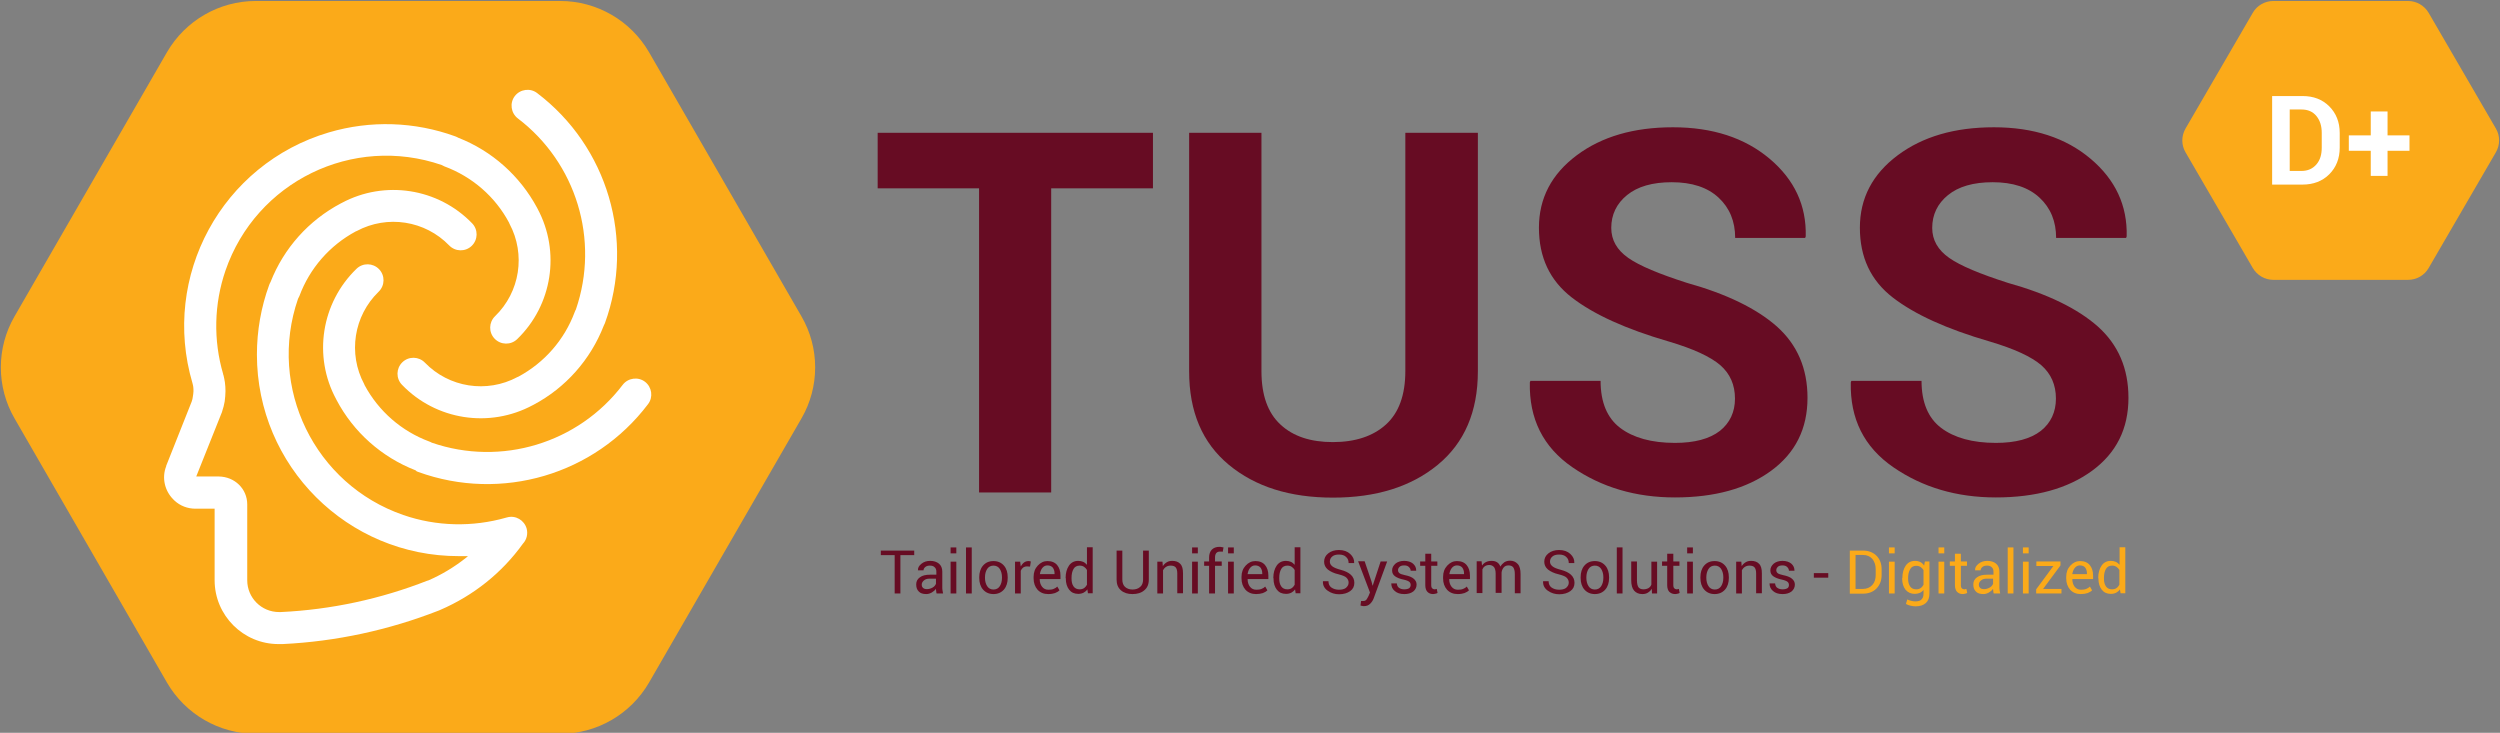 <?xml version="1.0" encoding="utf-8"?>
<!-- Generator: Adobe Illustrator 21.0.0, SVG Export Plug-In . SVG Version: 6.00 Build 0)  -->
<svg version="1.1" id="Layer_1" xmlns="http://www.w3.org/2000/svg" xmlns:xlink="http://www.w3.org/1999/xlink" x="0px" y="0px"
	 viewBox="0 0 1265 370.8" style="enable-background:new 0 0 1265 370.8;" xml:space="preserve">
<rect x="0" y="0" width="1265" height="370.8" fill="#808080" stroke="none"/>
<style type="text/css">
	.st0{fill:#FBAA19;}
	.st1{fill:#FFFFFF;}
	.st2{enable-background:new    ;}
	.st3{fill:#670C23;}
</style>
<g id="Group_3273" transform="translate(-493 -850)">
	<g>
		<path id="Polygon_10" class="st0" d="M1711.5,850.5c4.3,0,8.2,2.3,10.4,6l34,58.5c2.2,3.7,2.2,8.3,0,12.1l-34,58.5
			c-2.1,3.7-6.1,6-10.4,6h-68.2c-4.3,0-8.2-2.3-10.4-6l-34-58.5c-2.2-3.7-2.2-8.3,0-12.1l34-58.5c2.1-3.7,6.1-6,10.4-6H1711.5z"/>
		<g>
			<path class="st1" d="M1642.7,943.4v-44.8h15.4c5.5,0,10,1.7,13.5,5.2c3.5,3.5,5.3,8,5.3,13.5v7.4c0,5.5-1.8,10-5.3,13.5
				c-3.5,3.5-8.1,5.2-13.5,5.2H1642.7z M1651.6,905.6v30.9h5.9c3.2,0,5.7-1.1,7.6-3.3s2.7-5,2.7-8.5v-7.5c0-3.5-0.9-6.3-2.7-8.5
				c-1.8-2.2-4.3-3.3-7.6-3.3H1651.6z"/>
			<path class="st1" d="M1701.1,918.5h11.1v7.8h-11.1v12.7h-8.5v-12.7h-11.1v-7.8h11.1v-12.1h8.5V918.5z"/>
		</g>
	</g>
	<path id="Path_1396" class="st0" d="M776.5,850.5c18.5,0,35.6,9.9,44.9,25.9l77.1,133.6c9.3,16,9.3,35.8,0,51.8l-77.1,133.6
		c-9.3,16-26.4,25.9-44.9,25.9H622.4c-18.5,0-35.6-9.9-44.9-25.9l-77.1-133.6c-9.3-16-9.3-35.8,0-51.8l77.1-133.6
		c9.3-16,26.4-25.9,44.9-25.9H776.5z"/>
	<g>
		<path class="st1" d="M618.1,1105.2v38.4c0,8.9,7.2,16.1,16.1,16.1l0,0c0.9,0,0,0,0.4,0h0.5c25.4-1.2,50.5-6.6,74.2-15.9h0.2
			c7-3,13.6-7,19.6-11.8l0.7-0.6c-1.5,0-3,0-4.6,0c-56.4,0.1-102.2-45.6-102.2-102c0-12,2.1-24,6.2-35.2c0.2-0.5,0.4-1,0.7-1.5
			c6.7-17.1,19.3-31.2,35.6-39.8l0.4-0.2c21.8-11.7,48.8-7.5,66,10.3c3.1,3.2,3,8.3-0.2,11.4c-3.2,3.1-8.3,3-11.4-0.2l0,0
			c-12.2-12.6-31.3-15.6-46.8-7.3l-0.5,0.2c-13.2,7.1-23.3,18.7-28.5,32.7c-0.2,0.5-0.4,0.9-0.7,1.4c-15.5,44.9,8.4,93.9,53.3,109.4
			c16.8,5.8,35,6.2,52.1,1.3l0.4-0.1c4.3-1.2,8.7,1.4,9.9,5.7c0.7,2.7,0,5.6-1.9,7.6c-10.6,14.8-25.1,26.3-41.8,33.5l-0.7,0.3
			c-25.3,9.9-52,15.7-79.1,17h-1.2h-0.9c-17.8,0-32.3-14.5-32.3-32.3l0,0v-36.2h-9.7c-3.9,0-7.7-1.4-10.6-4.1l-0.6-0.6
			c-4.4-4.4-5.9-11-3.6-16.8v-0.2l12.9-32.5l0,0c0.3-0.8,0.5-1.7,0.6-2.6c0.2-0.8,0.2-1.7,0.3-2.6c0-0.7,0-1.5-0.1-2.2
			c-0.1-0.6-0.2-1.3-0.4-1.9l0,0c-16-54.1,14.9-110.9,69-126.9c21-6.2,43.4-5.5,64,2c0.5,0.2,1,0.4,1.5,0.7
			c17.1,6.7,31.2,19.3,39.9,35.5l0.2,0.4c11.7,21.8,7.5,48.8-10.3,66c-3.2,3.1-8.3,3-11.4-0.2c-3.1-3.2-3-8.3,0.2-11.4
			c12.6-12.2,15.6-31.3,7.3-46.8l-0.2-0.5c-7-13.2-18.7-23.3-32.7-28.5c-0.5-0.2-0.9-0.4-1.4-0.7c-45-15.5-93.9,8.4-109.4,53.4
			c-5.8,16.9-6.2,35.2-1.2,52.3c0,0.3,0.1,0.5,0.2,0.7c0.3,1.2,0.5,2.3,0.7,3.5c0.2,1.5,0.3,3,0.3,4.5c0,1.7-0.2,3.5-0.4,5.2
			c-0.3,1.7-0.7,3.4-1.3,5.1c0,0.2-0.1,0.4-0.2,0.6l-12.9,32.3h11.4C611.8,1091.2,618.1,1097.4,618.1,1105.2L618.1,1105.2
			L618.1,1105.2z"/>
		<path class="st1" d="M799.1,1013.5c15.3-42.1,1.4-89.3-34.3-116.4c-3.5-2.7-8.6-2-11.3,1.5c-2.7,3.5-2,8.6,1.5,11.3
			c29.6,22.5,41.5,61.5,29.4,96.7c-0.2,0.4-0.5,0.9-0.6,1.3c-5.2,14-15.3,25.6-28.5,32.7l-0.5,0.2c-15.5,8.3-34.6,5.3-46.8-7.3
			c-3.1-3.2-8.2-3.3-11.4-0.2c-3.2,3.1-3.3,8.2-0.2,11.4c17.2,17.9,44.3,22.1,66.2,10.3l0.4-0.2c16.2-8.6,28.8-22.8,35.5-40
			C798.7,1014.4,798.9,1014,799.1,1013.5z"/>
		<path class="st1" d="M704.6,1088.8c42.1,15.3,89.3,1.4,116.3-34.3c2.7-3.5,2-8.6-1.5-11.3c-3.5-2.7-8.6-2-11.3,1.5
			c-22.5,29.6-61.5,41.4-96.6,29.3c-0.4-0.2-0.9-0.5-1.3-0.6c-14-5.2-25.6-15.3-32.7-28.5l-0.2-0.5c-8.3-15.5-5.3-34.6,7.3-46.8
			c3.2-3.1,3.3-8.2,0.2-11.4c-3.1-3.2-8.2-3.3-11.4-0.2l0,0c-17.8,17.2-22.1,44.2-10.3,66l0.2,0.4c8.6,16.3,22.8,28.9,40,35.6
			C703.6,1088.4,704.1,1088.7,704.6,1088.8z"/>
	</g>
	<g>
		<g class="st2">
			<path class="st3" d="M955.6,1130.9h-7v19.4h-2.9v-19.4h-7v-2.3h16.9V1130.9z"/>
			<path class="st3" d="M966.9,1150.3c-0.1-0.5-0.2-0.9-0.2-1.3c-0.1-0.4-0.1-0.7-0.1-1.1c-0.5,0.8-1.3,1.4-2.1,1.9
				c-0.9,0.5-1.8,0.8-2.8,0.8c-1.7,0-3-0.4-3.8-1.3c-0.9-0.9-1.3-2-1.3-3.6c0-1.5,0.6-2.7,1.9-3.6c1.2-0.9,2.9-1.3,5.1-1.3h3.2v-1.6
				c0-0.9-0.3-1.7-0.9-2.2c-0.6-0.6-1.4-0.8-2.4-0.8c-0.9,0-1.7,0.2-2.3,0.7c-0.6,0.5-0.9,1.1-0.9,1.7h-2.8l0-0.1
				c-0.1-1.2,0.5-2.2,1.7-3.2c1.2-1,2.7-1.5,4.5-1.5c1.8,0,3.3,0.5,4.4,1.4c1.1,0.9,1.7,2.3,1.7,4v7.8c0,0.6,0,1.1,0.1,1.7
				c0.1,0.5,0.2,1.1,0.3,1.6H966.9z M962,1148.1c1.1,0,2-0.3,2.9-0.8c0.9-0.5,1.4-1.2,1.7-1.9v-2.6h-3.3c-1.2,0-2.1,0.3-2.8,0.9
				s-1.1,1.3-1.1,2.1c0,0.7,0.2,1.3,0.7,1.7C960.5,1147.9,961.2,1148.1,962,1148.1z"/>
			<path class="st3" d="M977,1130H974v-3h2.9V1130z M977,1150.3H974v-16.1h2.9V1150.3z"/>
			<path class="st3" d="M984.7,1150.3h-2.9V1127h2.9V1150.3z"/>
			<path class="st3" d="M988.5,1142.1c0-2.4,0.6-4.4,1.9-5.9c1.3-1.5,3-2.3,5.3-2.3c2.2,0,4,0.8,5.3,2.3c1.3,1.5,1.9,3.5,1.9,5.9
				v0.3c0,2.4-0.6,4.4-1.9,5.9c-1.3,1.5-3.1,2.3-5.3,2.3s-4-0.8-5.3-2.3c-1.3-1.5-1.9-3.5-1.9-5.9V1142.1z M991.4,1142.4
				c0,1.7,0.4,3.1,1.1,4.2c0.7,1.1,1.8,1.7,3.2,1.7c1.4,0,2.5-0.6,3.2-1.7c0.7-1.1,1.1-2.5,1.1-4.2v-0.3c0-1.7-0.4-3.1-1.1-4.2
				c-0.7-1.1-1.8-1.7-3.2-1.7c-1.4,0-2.5,0.6-3.2,1.7c-0.7,1.1-1.1,2.5-1.1,4.2V1142.4z"/>
			<path class="st3" d="M1014.2,1136.7l-1.5-0.1c-0.8,0-1.4,0.2-2,0.6c-0.5,0.4-0.9,0.9-1.2,1.6v11.5h-2.9v-16.1h2.6l0.3,2.4
				c0.5-0.8,1-1.5,1.7-2c0.7-0.5,1.4-0.7,2.3-0.7c0.2,0,0.4,0,0.6,0.1c0.2,0,0.4,0.1,0.5,0.1L1014.2,1136.7z"/>
			<path class="st3" d="M1023.4,1150.6c-2.2,0-4-0.7-5.4-2.2c-1.3-1.5-2-3.4-2-5.8v-0.7c0-2.3,0.7-4.2,2.1-5.7
				c1.4-1.5,3-2.3,4.9-2.3c2.2,0,3.8,0.7,4.9,2s1.7,3.1,1.7,5.3v1.8h-10.5l0,0.1c0,1.5,0.4,2.8,1.2,3.8c0.8,1,1.8,1.5,3.2,1.5
				c1,0,1.9-0.1,2.6-0.4c0.8-0.3,1.4-0.7,1.9-1.2l1.1,1.9c-0.6,0.6-1.3,1-2.3,1.4C1025.9,1150.4,1024.8,1150.6,1023.4,1150.6z
				 M1023,1136.1c-1,0-1.8,0.4-2.5,1.2c-0.7,0.8-1.1,1.9-1.3,3.1l0,0.1h7.4v-0.4c0-1.1-0.3-2.1-0.9-2.9
				C1025.1,1136.5,1024.2,1136.1,1023,1136.1z"/>
			<path class="st3" d="M1032.2,1142.5c0-2.6,0.6-4.7,1.7-6.3c1.1-1.6,2.7-2.4,4.7-2.4c0.9,0,1.8,0.2,2.5,0.5
				c0.7,0.3,1.4,0.9,1.9,1.5v-8.9h2.9v23.3h-2.4l-0.3-2c-0.5,0.8-1.2,1.3-1.9,1.7c-0.8,0.4-1.7,0.6-2.7,0.6c-2,0-3.5-0.7-4.6-2.1
				c-1.1-1.4-1.7-3.3-1.7-5.6V1142.5z M1035.2,1142.8c0,1.6,0.3,2.9,1,3.9c0.7,1,1.7,1.5,3.1,1.5c0.9,0,1.6-0.2,2.2-0.6
				c0.6-0.4,1.1-1,1.5-1.7v-7.5c-0.4-0.7-0.9-1.2-1.5-1.6c-0.6-0.4-1.3-0.6-2.2-0.6c-1.4,0-2.5,0.6-3.1,1.7c-0.7,1.2-1,2.7-1,4.5
				V1142.8z"/>
			<path class="st3" d="M1074.3,1128.6v14.7c0,2.4-0.8,4.2-2.3,5.4c-1.5,1.3-3.5,1.9-6,1.9c-2.4,0-4.3-0.6-5.8-1.9
				c-1.5-1.3-2.2-3.1-2.2-5.4v-14.7h2.9v14.7c0,1.6,0.5,2.9,1.4,3.7c0.9,0.8,2.2,1.3,3.7,1.3c1.6,0,2.9-0.4,3.9-1.3
				c1-0.8,1.5-2.1,1.5-3.7v-14.7H1074.3z"/>
			<path class="st3" d="M1081.2,1134.1l0.2,2.4c0.5-0.9,1.2-1.5,2-2c0.8-0.5,1.7-0.7,2.8-0.7c1.7,0,3.1,0.5,4,1.5
				c1,1,1.4,2.6,1.4,4.7v10.2h-2.9v-10.1c0-1.4-0.3-2.4-0.8-3s-1.4-0.9-2.6-0.9c-0.8,0-1.6,0.2-2.2,0.6c-0.7,0.4-1.2,1-1.6,1.7v11.8
				h-2.9v-16.1H1081.2z"/>
			<path class="st3" d="M1099.1,1130h-2.9v-3h2.9V1130z M1099.1,1150.3h-2.9v-16.1h2.9V1150.3z"/>
			<path class="st3" d="M1104.8,1150.3v-14h-2.5v-2.2h2.5v-2c0-1.7,0.5-3.1,1.4-4c0.9-0.9,2.2-1.4,3.8-1.4c0.3,0,0.7,0,1,0.1
				c0.3,0.1,0.7,0.1,1.1,0.2l-0.4,2.2c-0.2,0-0.4-0.1-0.6-0.1c-0.3,0-0.5,0-0.8,0c-0.9,0-1.5,0.3-1.9,0.8c-0.4,0.5-0.6,1.3-0.6,2.2
				v2h3.4v2.2h-3.4v14H1104.8z"/>
			<path class="st3" d="M1117.3,1130h-2.9v-3h2.9V1130z M1117.3,1150.3h-2.9v-16.1h2.9V1150.3z"/>
			<path class="st3" d="M1128.6,1150.6c-2.2,0-4-0.7-5.4-2.2c-1.3-1.5-2-3.4-2-5.8v-0.7c0-2.3,0.7-4.2,2.1-5.7
				c1.4-1.5,3-2.3,4.9-2.3c2.2,0,3.8,0.7,4.9,2c1.1,1.3,1.7,3.1,1.7,5.3v1.8h-10.5l0,0.1c0,1.5,0.4,2.8,1.2,3.8
				c0.8,1,1.8,1.5,3.2,1.5c1,0,1.9-0.1,2.6-0.4c0.8-0.3,1.4-0.7,1.9-1.2l1.1,1.9c-0.6,0.6-1.3,1-2.3,1.4
				C1131,1150.4,1129.9,1150.6,1128.6,1150.6z M1128.1,1136.1c-1,0-1.8,0.4-2.5,1.2c-0.7,0.8-1.1,1.9-1.3,3.1l0,0.1h7.4v-0.4
				c0-1.1-0.3-2.1-0.9-2.9C1130.2,1136.5,1129.3,1136.1,1128.1,1136.1z"/>
			<path class="st3" d="M1137.3,1142.5c0-2.6,0.6-4.7,1.7-6.3c1.1-1.6,2.7-2.4,4.7-2.4c0.9,0,1.8,0.2,2.5,0.5
				c0.7,0.3,1.4,0.9,1.9,1.5v-8.9h2.9v23.3h-2.4l-0.3-2c-0.5,0.8-1.2,1.3-1.9,1.7c-0.8,0.4-1.7,0.6-2.7,0.6c-2,0-3.5-0.7-4.6-2.1
				c-1.1-1.4-1.7-3.3-1.7-5.6V1142.5z M1140.3,1142.8c0,1.6,0.3,2.9,1,3.9c0.7,1,1.7,1.5,3.1,1.5c0.9,0,1.6-0.2,2.2-0.6
				c0.6-0.4,1.1-1,1.5-1.7v-7.5c-0.4-0.7-0.9-1.2-1.5-1.6c-0.6-0.4-1.3-0.6-2.2-0.6c-1.4,0-2.5,0.6-3.1,1.7c-0.7,1.2-1,2.7-1,4.5
				V1142.8z"/>
			<path class="st3" d="M1175.4,1144.8c0-1-0.4-1.8-1.1-2.5c-0.7-0.7-2.1-1.2-4-1.7c-2.3-0.5-4.1-1.4-5.4-2.4
				c-1.3-1.1-1.9-2.4-1.9-4c0-1.7,0.7-3.1,2.1-4.2c1.4-1.1,3.2-1.7,5.4-1.7c2.4,0,4.3,0.7,5.7,2c1.4,1.3,2.1,2.8,2,4.5l0,0.1h-2.8
				c0-1.3-0.4-2.3-1.3-3.1c-0.8-0.8-2-1.2-3.6-1.2c-1.5,0-2.6,0.3-3.4,1c-0.8,0.7-1.2,1.5-1.2,2.6c0,0.9,0.4,1.7,1.3,2.4
				c0.8,0.6,2.2,1.2,4.1,1.7c2.3,0.6,4,1.4,5.2,2.5c1.2,1.1,1.8,2.5,1.8,4.1c0,1.8-0.7,3.2-2.1,4.2s-3.3,1.6-5.6,1.6
				c-2.2,0-4.1-0.6-5.8-1.8c-1.7-1.2-2.5-2.8-2.4-4.7l0-0.1h2.8c0,1.4,0.5,2.5,1.5,3.2c1,0.7,2.3,1.1,3.8,1.1c1.5,0,2.7-0.3,3.5-0.9
				C1174.9,1146.7,1175.4,1145.9,1175.4,1144.8z"/>
			<path class="st3" d="M1187,1144.3l0.5,2h0.1l4-12.2h3.3l-6.8,18.6c-0.4,1.1-1,2-1.8,2.8c-0.8,0.8-1.8,1.2-3.1,1.2
				c-0.2,0-0.5,0-0.9-0.1c-0.4-0.1-0.7-0.1-0.9-0.2l0.3-2.3c-0.1,0,0.1,0,0.5,0c0.4,0,0.7,0,0.8,0c0.6,0,1.1-0.3,1.5-0.8
				c0.4-0.6,0.7-1.2,1-1.8l0.7-1.7l-6-15.8h3.3L1187,1144.3z"/>
			<path class="st3" d="M1206.8,1146c0-0.6-0.2-1.2-0.7-1.6c-0.5-0.4-1.4-0.8-2.8-1.1c-2-0.4-3.4-1-4.4-1.7c-1-0.7-1.5-1.7-1.5-3
				c0-1.3,0.6-2.4,1.7-3.4c1.1-0.9,2.6-1.4,4.4-1.4c1.9,0,3.4,0.5,4.5,1.4c1.1,1,1.6,2.1,1.6,3.5l0,0.1h-2.8c0-0.7-0.3-1.3-0.9-1.9
				c-0.6-0.6-1.4-0.8-2.4-0.8c-1,0-1.8,0.2-2.3,0.7c-0.5,0.5-0.8,1-0.8,1.7c0,0.6,0.2,1.1,0.7,1.5c0.4,0.4,1.4,0.7,2.7,1
				c2,0.4,3.6,1,4.5,1.8c1,0.8,1.5,1.8,1.5,3c0,1.4-0.6,2.6-1.7,3.5c-1.2,0.9-2.7,1.3-4.5,1.3c-2.1,0-3.7-0.5-4.9-1.6
				c-1.2-1-1.7-2.3-1.7-3.7l0-0.1h2.8c0.1,1,0.4,1.8,1.2,2.3c0.7,0.5,1.6,0.7,2.6,0.7c1,0,1.9-0.2,2.5-0.6
				C1206.5,1147.2,1206.8,1146.7,1206.8,1146z"/>
			<path class="st3" d="M1217.2,1130.2v3.9h3.1v2.2h-3.1v9.8c0,0.8,0.2,1.3,0.5,1.6c0.3,0.3,0.7,0.5,1.2,0.5c0.2,0,0.4,0,0.6-0.1
				c0.2,0,0.4-0.1,0.5-0.1l0.4,2c-0.2,0.2-0.5,0.3-1,0.4c-0.4,0.1-0.8,0.2-1.3,0.2c-1.2,0-2.1-0.4-2.8-1.1c-0.7-0.7-1.1-1.9-1.1-3.4
				v-9.8h-2.6v-2.2h2.6v-3.9H1217.2z"/>
			<path class="st3" d="M1230.6,1150.6c-2.2,0-4-0.7-5.4-2.2c-1.3-1.5-2-3.4-2-5.8v-0.7c0-2.3,0.7-4.2,2.1-5.7
				c1.4-1.5,3-2.3,4.9-2.3c2.2,0,3.8,0.7,4.9,2c1.1,1.3,1.7,3.1,1.7,5.3v1.8h-10.5l0,0.1c0,1.5,0.4,2.8,1.2,3.8
				c0.8,1,1.8,1.5,3.2,1.5c1,0,1.9-0.1,2.6-0.4c0.8-0.3,1.4-0.7,1.9-1.2l1.1,1.9c-0.6,0.6-1.3,1-2.3,1.4
				C1233.1,1150.4,1232,1150.6,1230.6,1150.6z M1230.2,1136.1c-1,0-1.8,0.4-2.5,1.2c-0.7,0.8-1.1,1.9-1.3,3.1l0,0.1h7.4v-0.4
				c0-1.1-0.3-2.1-0.9-2.9C1232.3,1136.5,1231.4,1136.1,1230.2,1136.1z"/>
			<path class="st3" d="M1242.7,1134.1l0.2,2.1c0.5-0.8,1.2-1.4,2-1.8c0.8-0.4,1.8-0.6,2.8-0.6c1.1,0,2,0.2,2.8,0.7
				c0.8,0.5,1.3,1.2,1.7,2.2c0.5-0.9,1.2-1.6,2-2.2c0.8-0.5,1.8-0.8,2.9-0.8c1.6,0,2.9,0.6,3.9,1.7c1,1.1,1.4,2.8,1.4,5.1v9.7h-2.9
				v-9.7c0-1.6-0.3-2.7-0.8-3.4c-0.5-0.7-1.4-1-2.4-1c-1,0-1.8,0.3-2.4,1c-0.6,0.7-1,1.6-1.1,2.6v0.1v10.2h-3v-9.7
				c0-1.5-0.3-2.6-0.8-3.3c-0.6-0.7-1.4-1.1-2.4-1.1c-0.9,0-1.6,0.2-2.2,0.6c-0.6,0.4-1,0.9-1.3,1.6v12h-2.9v-16.1H1242.7z"/>
			<path class="st3" d="M1286.8,1144.8c0-1-0.4-1.8-1.1-2.5c-0.7-0.7-2.1-1.2-4-1.7c-2.3-0.5-4.1-1.4-5.4-2.4
				c-1.3-1.1-1.9-2.4-1.9-4c0-1.7,0.7-3.1,2.1-4.2c1.4-1.1,3.2-1.7,5.4-1.7c2.4,0,4.3,0.7,5.7,2c1.4,1.3,2.1,2.8,2,4.5l0,0.1h-2.8
				c0-1.3-0.4-2.3-1.3-3.1c-0.8-0.8-2-1.2-3.6-1.2c-1.5,0-2.6,0.3-3.4,1c-0.8,0.7-1.2,1.5-1.2,2.6c0,0.9,0.4,1.7,1.3,2.4
				s2.2,1.2,4.1,1.7c2.3,0.6,4,1.4,5.2,2.5c1.2,1.1,1.8,2.5,1.8,4.1c0,1.8-0.7,3.2-2.1,4.2s-3.3,1.6-5.6,1.6c-2.2,0-4.1-0.6-5.8-1.8
				c-1.7-1.2-2.5-2.8-2.4-4.7l0-0.1h2.8c0,1.4,0.5,2.5,1.5,3.2c1,0.7,2.3,1.1,3.8,1.1c1.5,0,2.7-0.3,3.5-0.9
				C1286.3,1146.7,1286.8,1145.9,1286.8,1144.8z"/>
			<path class="st3" d="M1292.8,1142.1c0-2.4,0.6-4.4,1.9-5.9c1.3-1.5,3-2.3,5.3-2.3c2.2,0,4,0.8,5.3,2.3c1.3,1.5,1.9,3.5,1.9,5.9
				v0.3c0,2.4-0.6,4.4-1.9,5.9c-1.3,1.5-3.1,2.3-5.3,2.3c-2.2,0-4-0.8-5.3-2.3c-1.3-1.5-1.9-3.5-1.9-5.9V1142.1z M1295.7,1142.4
				c0,1.7,0.4,3.1,1.1,4.2c0.7,1.1,1.8,1.7,3.2,1.7c1.4,0,2.5-0.6,3.2-1.7c0.7-1.1,1.1-2.5,1.1-4.2v-0.3c0-1.7-0.4-3.1-1.1-4.2
				c-0.7-1.1-1.8-1.7-3.2-1.7c-1.4,0-2.5,0.6-3.2,1.7c-0.7,1.1-1.1,2.5-1.1,4.2V1142.4z"/>
			<path class="st3" d="M1314,1150.3h-2.9V1127h2.9V1150.3z"/>
			<path class="st3" d="M1328.8,1147.9c-0.5,0.9-1.2,1.5-2,2s-1.7,0.7-2.8,0.7c-1.8,0-3.1-0.6-4.1-1.7c-1-1.1-1.5-2.9-1.5-5.3v-9.5
				h2.9v9.5c0,1.7,0.3,2.9,0.8,3.6c0.5,0.6,1.3,1,2.4,1c1,0,1.9-0.2,2.6-0.6c0.7-0.4,1.2-1,1.5-1.8v-11.6h2.9v16.1h-2.6
				L1328.8,1147.9z"/>
			<path class="st3" d="M1339.7,1130.2v3.9h3.1v2.2h-3.1v9.8c0,0.8,0.2,1.3,0.5,1.6c0.3,0.3,0.7,0.5,1.2,0.5c0.2,0,0.4,0,0.6-0.1
				c0.2,0,0.4-0.1,0.5-0.1l0.4,2c-0.2,0.2-0.5,0.3-1,0.4c-0.4,0.1-0.8,0.2-1.3,0.2c-1.2,0-2.1-0.4-2.9-1.1c-0.7-0.7-1.1-1.9-1.1-3.4
				v-9.8h-2.6v-2.2h2.6v-3.9H1339.7z"/>
			<path class="st3" d="M1349.6,1130h-2.9v-3h2.9V1130z M1349.6,1150.3h-2.9v-16.1h2.9V1150.3z"/>
			<path class="st3" d="M1353.4,1142.1c0-2.4,0.6-4.4,1.9-5.9c1.3-1.5,3-2.3,5.3-2.3c2.2,0,4,0.8,5.3,2.3c1.3,1.5,1.9,3.5,1.9,5.9
				v0.3c0,2.4-0.6,4.4-1.9,5.9c-1.3,1.5-3.1,2.3-5.3,2.3c-2.2,0-4-0.8-5.3-2.3c-1.3-1.5-1.9-3.5-1.9-5.9V1142.1z M1356.4,1142.4
				c0,1.7,0.4,3.1,1.1,4.2c0.7,1.1,1.8,1.7,3.2,1.7c1.4,0,2.5-0.6,3.2-1.7c0.7-1.1,1.1-2.5,1.1-4.2v-0.3c0-1.7-0.4-3.1-1.1-4.2
				c-0.7-1.1-1.8-1.7-3.2-1.7c-1.4,0-2.5,0.6-3.2,1.7c-0.7,1.1-1.1,2.5-1.1,4.2V1142.4z"/>
			<path class="st3" d="M1374.1,1134.1l0.2,2.4c0.5-0.9,1.2-1.5,2-2c0.8-0.5,1.7-0.7,2.8-0.7c1.7,0,3.1,0.5,4,1.5
				c1,1,1.4,2.6,1.4,4.7v10.2h-2.9v-10.1c0-1.4-0.3-2.4-0.8-3s-1.4-0.9-2.6-0.9c-0.8,0-1.6,0.2-2.2,0.6c-0.7,0.4-1.2,1-1.6,1.7v11.8
				h-2.9v-16.1H1374.1z"/>
			<path class="st3" d="M1398.2,1146c0-0.6-0.2-1.2-0.7-1.6c-0.5-0.4-1.4-0.8-2.8-1.1c-2-0.4-3.4-1-4.4-1.7c-1-0.7-1.5-1.7-1.5-3
				c0-1.3,0.6-2.4,1.7-3.4c1.1-0.9,2.6-1.4,4.4-1.4c1.9,0,3.4,0.5,4.5,1.4c1.1,1,1.6,2.1,1.6,3.5l0,0.1h-2.8c0-0.7-0.3-1.3-0.9-1.9
				c-0.6-0.6-1.4-0.8-2.4-0.8c-1,0-1.8,0.2-2.3,0.7c-0.5,0.5-0.8,1-0.8,1.7c0,0.6,0.2,1.1,0.7,1.5c0.4,0.4,1.4,0.7,2.7,1
				c2,0.4,3.6,1,4.5,1.8c1,0.8,1.5,1.8,1.5,3c0,1.4-0.6,2.6-1.7,3.5c-1.2,0.9-2.7,1.3-4.5,1.3c-2.1,0-3.7-0.5-4.9-1.6
				c-1.2-1-1.7-2.3-1.7-3.7l0-0.1h2.8c0.1,1,0.4,1.8,1.2,2.3s1.6,0.7,2.6,0.7c1,0,1.9-0.2,2.5-0.6
				C1398,1147.2,1398.2,1146.7,1398.2,1146z"/>
			<path class="st3" d="M1418.1,1142.3h-7.3v-2.3h7.3V1142.3z"/>
		</g>
		<g class="st2">
			<path class="st0" d="M1429,1150.3v-21.7h6.7c2.8,0,5.1,0.9,6.8,2.6c1.7,1.7,2.6,4,2.6,6.8v3c0,2.8-0.9,5-2.6,6.8
				c-1.7,1.7-4,2.6-6.8,2.6H1429z M1431.9,1130.9v17.1h3.7c2,0,3.6-0.7,4.8-2c1.2-1.3,1.7-3,1.7-5.1v-3c0-2-0.6-3.7-1.7-5.1
				c-1.2-1.3-2.7-2-4.8-2H1431.9z"/>
			<path class="st0" d="M1451.7,1130h-2.9v-3h2.9V1130z M1451.7,1150.3h-2.9v-16.1h2.9V1150.3z"/>
			<path class="st0" d="M1455.6,1142.5c0-2.6,0.6-4.7,1.7-6.3c1.1-1.6,2.7-2.4,4.7-2.4c1,0,1.9,0.2,2.7,0.6c0.8,0.4,1.4,1,1.9,1.8
				l0.4-2.1h2.3v16.2c0,2.1-0.6,3.7-1.8,4.8c-1.2,1.1-2.9,1.7-5.2,1.7c-0.8,0-1.6-0.1-2.5-0.3c-0.9-0.2-1.7-0.5-2.4-0.9l0.7-2.3
				c0.5,0.3,1.2,0.5,1.9,0.7c0.7,0.2,1.5,0.3,2.2,0.3c1.4,0,2.5-0.3,3.1-1c0.7-0.7,1-1.6,1-3v-1.8c-0.5,0.7-1.2,1.2-1.9,1.5
				c-0.7,0.3-1.6,0.5-2.5,0.5c-2,0-3.5-0.7-4.7-2.1c-1.1-1.4-1.7-3.3-1.7-5.6V1142.5z M1458.5,1142.8c0,1.6,0.3,2.9,1,3.9
				c0.7,1,1.7,1.5,3.1,1.5c0.9,0,1.6-0.2,2.2-0.6c0.6-0.4,1.1-1,1.5-1.7v-7.4c-0.4-0.7-0.9-1.2-1.5-1.6c-0.6-0.4-1.3-0.6-2.2-0.6
				c-1.4,0-2.5,0.6-3.1,1.8c-0.7,1.2-1,2.7-1,4.5V1142.8z"/>
			<path class="st0" d="M1476.8,1130h-2.9v-3h2.9V1130z M1476.8,1150.3h-2.9v-16.1h2.9V1150.3z"/>
			<path class="st0" d="M1485.2,1130.2v3.9h3.1v2.2h-3.1v9.8c0,0.8,0.2,1.3,0.5,1.6c0.3,0.3,0.7,0.5,1.2,0.5c0.2,0,0.4,0,0.6-0.1
				c0.2,0,0.4-0.1,0.5-0.1l0.4,2c-0.2,0.2-0.5,0.3-1,0.4c-0.4,0.1-0.8,0.2-1.3,0.2c-1.2,0-2.1-0.4-2.8-1.1c-0.7-0.7-1.1-1.9-1.1-3.4
				v-9.8h-2.6v-2.2h2.6v-3.9H1485.2z"/>
			<path class="st0" d="M1501.8,1150.3c-0.1-0.5-0.2-0.9-0.2-1.3c-0.1-0.4-0.1-0.7-0.1-1.1c-0.5,0.8-1.3,1.4-2.1,1.9
				c-0.9,0.5-1.8,0.8-2.8,0.8c-1.7,0-3-0.4-3.8-1.3c-0.9-0.9-1.3-2-1.3-3.6c0-1.5,0.6-2.7,1.9-3.6c1.2-0.9,2.9-1.3,5.1-1.3h3.2v-1.6
				c0-0.9-0.3-1.7-0.9-2.2c-0.6-0.6-1.4-0.8-2.4-0.8c-0.9,0-1.7,0.2-2.3,0.7c-0.6,0.5-0.9,1.1-0.9,1.7h-2.8l0-0.1
				c-0.1-1.2,0.5-2.2,1.7-3.2c1.2-1,2.7-1.5,4.5-1.5c1.8,0,3.3,0.5,4.4,1.4c1.1,0.9,1.7,2.3,1.7,4v7.8c0,0.6,0,1.1,0.1,1.7
				s0.2,1.1,0.3,1.6H1501.8z M1496.9,1148.1c1.1,0,2-0.3,2.9-0.8c0.9-0.5,1.4-1.2,1.7-1.9v-2.6h-3.3c-1.2,0-2.1,0.3-2.8,0.9
				s-1.1,1.3-1.1,2.1c0,0.7,0.2,1.3,0.7,1.7C1495.4,1147.9,1496,1148.1,1496.9,1148.1z"/>
			<path class="st0" d="M1511.8,1150.3h-2.9V1127h2.9V1150.3z"/>
			<path class="st0" d="M1519.5,1130h-2.9v-3h2.9V1130z M1519.5,1150.3h-2.9v-16.1h2.9V1150.3z"/>
			<path class="st0" d="M1526.8,1148h9.3v2.3h-12.8v-2.1l8.7-11.8h-8.6v-2.3h12.2v2L1526.8,1148z"/>
			<path class="st0" d="M1545.9,1150.6c-2.2,0-4-0.7-5.4-2.2c-1.3-1.5-2-3.4-2-5.8v-0.7c0-2.3,0.7-4.2,2.1-5.7
				c1.4-1.5,3-2.3,4.9-2.3c2.2,0,3.8,0.7,4.9,2c1.1,1.3,1.7,3.1,1.7,5.3v1.8h-10.5l0,0.1c0,1.5,0.4,2.8,1.2,3.8
				c0.8,1,1.8,1.5,3.2,1.5c1,0,1.9-0.1,2.6-0.4c0.8-0.3,1.4-0.7,1.9-1.2l1.1,1.9c-0.6,0.6-1.3,1-2.3,1.4
				C1548.4,1150.4,1547.2,1150.6,1545.9,1150.6z M1545.4,1136.1c-1,0-1.8,0.4-2.5,1.2c-0.7,0.8-1.1,1.9-1.3,3.1l0,0.1h7.4v-0.4
				c0-1.1-0.3-2.1-0.9-2.9C1547.6,1136.5,1546.6,1136.1,1545.4,1136.1z"/>
			<path class="st0" d="M1554.7,1142.5c0-2.6,0.6-4.7,1.7-6.3c1.1-1.6,2.7-2.4,4.7-2.4c0.9,0,1.8,0.2,2.5,0.5
				c0.7,0.3,1.4,0.9,1.9,1.5v-8.9h2.9v23.3h-2.4l-0.3-2c-0.5,0.8-1.2,1.3-1.9,1.7c-0.8,0.4-1.7,0.6-2.7,0.6c-2,0-3.5-0.7-4.6-2.1
				c-1.1-1.4-1.7-3.3-1.7-5.6V1142.5z M1557.6,1142.8c0,1.6,0.3,2.9,1,3.9c0.7,1,1.7,1.5,3.1,1.5c0.9,0,1.6-0.2,2.2-0.6
				c0.6-0.4,1.1-1,1.5-1.7v-7.5c-0.4-0.7-0.9-1.2-1.5-1.6c-0.6-0.4-1.3-0.6-2.2-0.6c-1.4,0-2.5,0.6-3.1,1.7c-0.7,1.2-1,2.7-1,4.5
				V1142.8z"/>
		</g>
		<g class="st2">
			<path class="st3" d="M1076.4,945.3h-51.5v153.9h-36.5V945.3h-51.3v-28.1h139.3V945.3z"/>
			<path class="st3" d="M1240.8,917.2v120.7c0,20.4-6.8,36.2-20.3,47.3c-13.5,11.1-31.2,16.6-53,16.6c-21.8,0-39.3-5.5-52.7-16.6
				c-13.4-11.1-20.1-26.8-20.1-47.3V917.2h36.6v120.7c0,12,3.2,21,9.6,26.9c6.4,6,15.3,8.9,26.5,8.9c11.4,0,20.4-3,26.9-8.9
				s9.8-14.9,9.8-27V917.2H1240.8z"/>
			<path class="st3" d="M1370.9,1051.7c0-7-2.5-12.6-7.4-16.9c-5-4.3-13.6-8.3-26.1-12c-21.7-6.3-38-13.7-49.1-22.3
				c-11.1-8.6-16.6-20.3-16.6-35.3c0-14.9,6.4-27.1,19.1-36.6c12.7-9.5,28.9-14.2,48.7-14.2c20,0,36.3,5.3,48.9,15.9
				c12.6,10.6,18.7,23.7,18.3,39.3l-0.3,0.8h-35.4c0-8.4-2.8-15.2-8.4-20.4c-5.6-5.2-13.5-7.8-23.7-7.8c-9.8,0-17.3,2.2-22.6,6.5
				c-5.3,4.3-8,9.9-8,16.6c0,6.2,2.9,11.2,8.6,15.2c5.7,4,15.6,8.1,29.6,12.6c20.1,5.6,35.3,13,45.6,22.1
				c10.3,9.2,15.5,21.2,15.5,36.1c0,15.6-6.1,27.9-18.4,36.9c-12.3,9-28.5,13.5-48.7,13.5c-19.8,0-37.1-5.1-51.9-15.3
				c-14.8-10.2-21.9-24.5-21.5-42.9l0.3-0.8h35.5c0,10.8,3.3,18.8,9.9,23.8c6.6,5,15.9,7.6,27.7,7.6c9.9,0,17.5-2,22.8-6.1
				C1368.3,1064,1370.9,1058.5,1370.9,1051.7z"/>
			<path class="st3" d="M1533.3,1051.7c0-7-2.5-12.6-7.4-16.9c-5-4.3-13.6-8.3-26.1-12c-21.7-6.3-38-13.7-49.1-22.3
				c-11.1-8.6-16.6-20.3-16.6-35.3c0-14.9,6.4-27.1,19.1-36.6c12.7-9.5,28.9-14.2,48.7-14.2c20,0,36.3,5.3,48.9,15.9
				c12.6,10.6,18.7,23.7,18.3,39.3l-0.3,0.8h-35.4c0-8.4-2.8-15.2-8.4-20.4c-5.6-5.2-13.5-7.8-23.7-7.8c-9.8,0-17.3,2.2-22.6,6.5
				c-5.3,4.3-8,9.9-8,16.6c0,6.2,2.9,11.2,8.6,15.2c5.7,4,15.6,8.1,29.6,12.6c20.1,5.6,35.3,13,45.6,22.1
				c10.3,9.2,15.5,21.2,15.5,36.1c0,15.6-6.1,27.9-18.4,36.9c-12.3,9-28.5,13.5-48.7,13.5c-19.8,0-37.1-5.1-51.9-15.3
				c-14.8-10.2-21.9-24.5-21.5-42.9l0.3-0.8h35.5c0,10.8,3.3,18.8,9.9,23.8c6.6,5,15.9,7.6,27.7,7.6c9.9,0,17.5-2,22.8-6.1
				C1530.7,1064,1533.3,1058.5,1533.3,1051.7z"/>
		</g>
	</g>
</g>
</svg>
